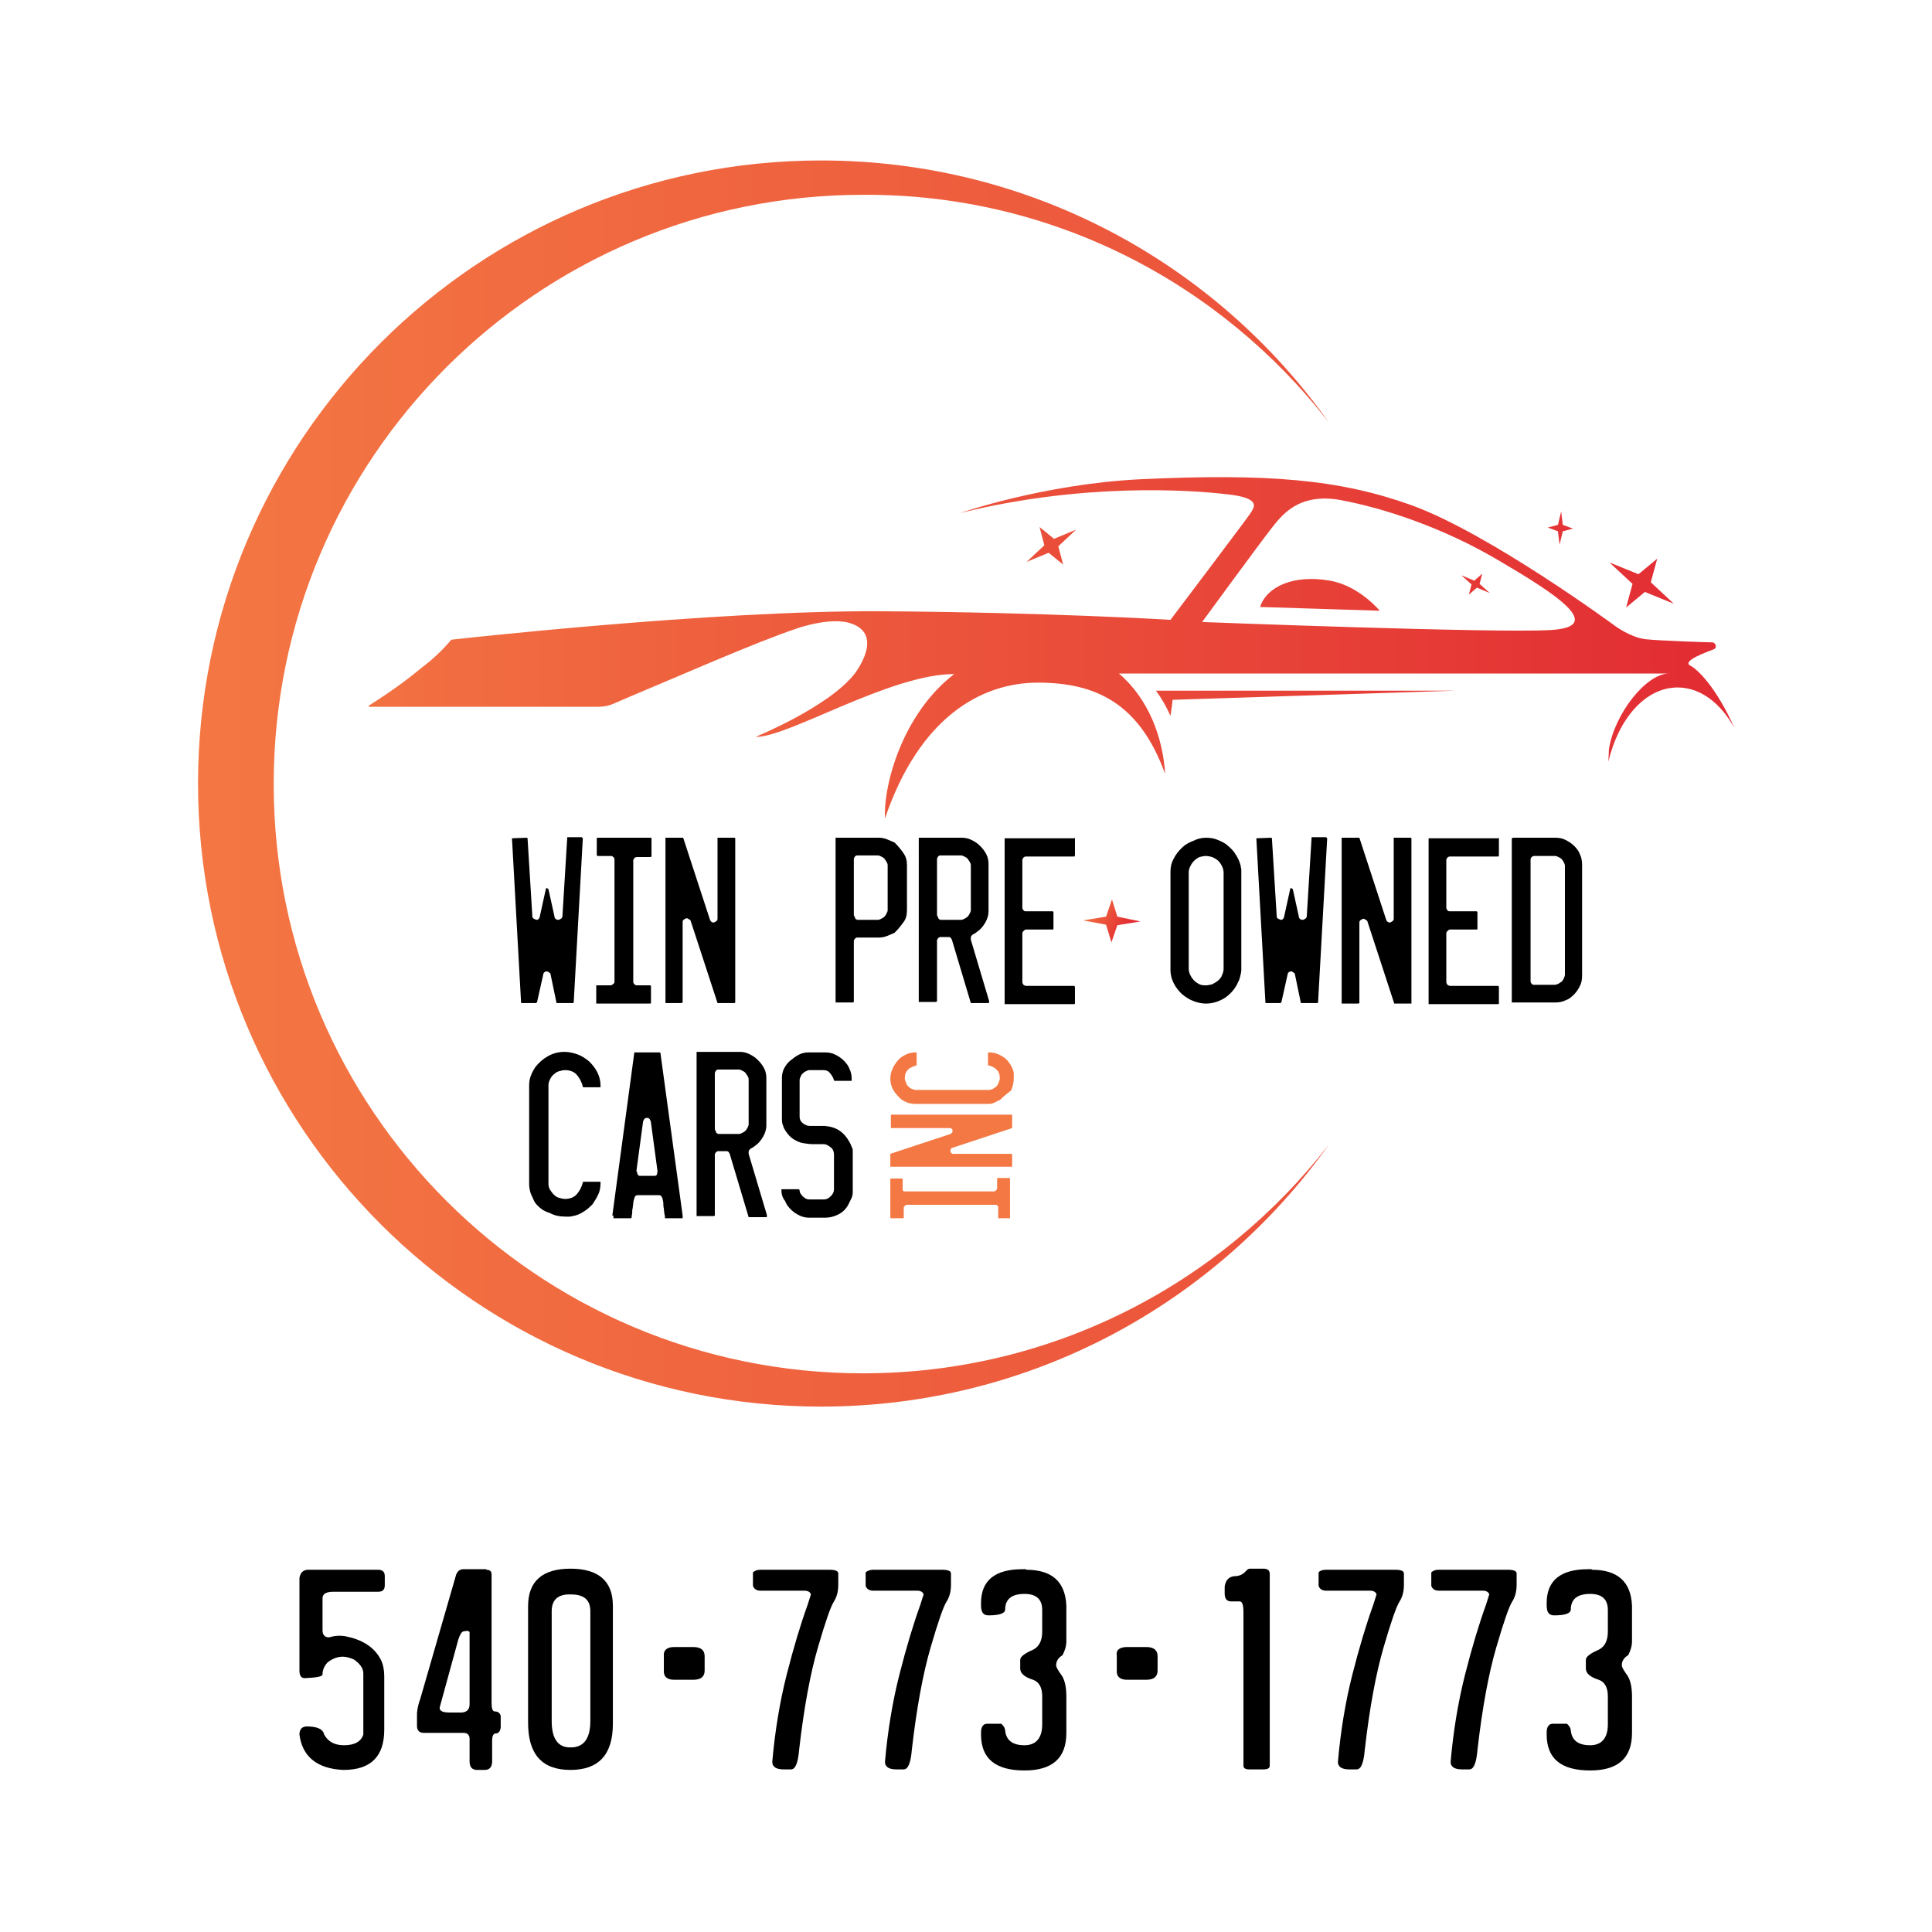 <?xml version="1.0" encoding="utf-8"?>
<!-- Generator: Adobe Illustrator 26.3.1, SVG Export Plug-In . SVG Version: 6.00 Build 0)  -->
<svg version="1.1" id="Layer_3" xmlns="http://www.w3.org/2000/svg" xmlns:xlink="http://www.w3.org/1999/xlink" x="0px" y="0px"
	 viewBox="0 0 360 360" style="enable-background:new 0 0 360 360;" xml:space="preserve">
<style type="text/css">
	.st0{fill:none;stroke:#000000;stroke-miterlimit:10;}
	.st1{fill-rule:evenodd;clip-rule:evenodd;}
	.st2{fill-rule:evenodd;clip-rule:evenodd;fill:#FFFFFF;}
	.st3{fill:#FFFFFF;}
	.st4{fill-rule:evenodd;clip-rule:evenodd;fill:url(#SVGID_1_);}
	.st5{fill:url(#SVGID_00000112610039797380006580000013056592304180540297_);}
	.st6{fill-rule:evenodd;clip-rule:evenodd;fill:url(#SVGID_00000020375148393454843100000007637392522913164972_);}
	.st7{fill:url(#SVGID_00000062176592796966259830000002359925391058170034_);}
	.st8{fill:#F47843;}
	.st9{fill-rule:evenodd;clip-rule:evenodd;fill:url(#SVGID_00000016768944997978407340000004694982787617017984_);}
	.st10{fill:url(#SVGID_00000074406118304161055270000001632961348104146879_);}
	.st11{fill-rule:evenodd;clip-rule:evenodd;fill:url(#SVGID_00000084504241928838867800000017493466847804589195_);}
	.st12{fill:url(#SVGID_00000111153120719074891030000005370112126502702477_);}
	.st13{fill-rule:evenodd;clip-rule:evenodd;fill:url(#SVGID_00000108996372420182421280000018045534464158634388_);}
	.st14{fill:url(#SVGID_00000165194736234774080190000002782975485672428416_);}
	.st15{fill-rule:evenodd;clip-rule:evenodd;fill:url(#SVGID_00000080202378678518056670000004798968202254519950_);}
	.st16{fill:url(#SVGID_00000041981123705494480550000007192976555674194856_);}
</style>
<linearGradient id="SVGID_1_" gradientUnits="userSpaceOnUse" x1="996.407" y1="-3728.212" x2="1005.851" y2="-3728.212" gradientTransform="matrix(0.88 0.474 -0.474 0.88 -2442.729 2978.518)">
	<stop  offset="0" style="stop-color:#F47843"/>
	<stop  offset="1" style="stop-color:#E22C33"/>
</linearGradient>
<polygon class="st4" points="212.5,171.7 208.2,172.4 207.1,175.6 206.1,172.3 201.8,171.5 206.1,170.8 207.2,167.6 208.2,170.8 "/>
<g>
	
		<linearGradient id="SVGID_00000109011110471355157770000005518728332625105812_" gradientUnits="userSpaceOnUse" x1="44.441" y1="120.607" x2="320.207" y2="120.607">
		<stop  offset="0" style="stop-color:#F47843"/>
		<stop  offset="1" style="stop-color:#E22C33"/>
	</linearGradient>
	<path style="fill:url(#SVGID_00000109011110471355157770000005518728332625105812_);" d="M247.8,108.2c5.4,0.9,9.3,5.6,9.3,5.6
		l-22.3-0.7C236,109.3,241.1,107,247.8,108.2z M323.2,135.7c-2.5-4.6-6.3-7.6-10.6-7.6c-6,0-11,5.8-12.9,13.8l0.1-2.3
		c1-6.5,6.9-14.1,11.2-14.1h-10.3l0,0h-92.2c5.5,4.7,8.2,11.9,8.6,18.7c-4.8-13.3-13.1-17-23.7-17c-10.6,0-22.1,6.5-28.5,25.3
		c-0.3-6.5,3.4-19.6,12.9-26.9c-12,0-31.1,11.9-37,11.7c0,0,13.5-5.5,18.4-11.7c0,0,6.1-7.7-1.2-9.6c-2.1-0.5-5-0.2-8.2,0.7
		c0,0,0,0,0,0c-0.1,0-0.3,0.1-0.4,0.1c-0.3,0.1-0.6,0.2-0.9,0.3c-7.8,2.6-23.4,9.5-31.1,12.7c-0.9,0.4-1.9,0.8-3,1.3
		c-0.9,0.4-1.9,0.6-2.9,0.6H68.8c-0.1,0-0.1-0.1-0.1-0.2c4.6-2.9,7.6-5.2,9.9-7.1c2-1.5,3.9-3.3,5.5-5.2c0,0,48.7-5.5,80.1-5.3
		c31.4,0.2,53.9,1.6,53.9,1.6s14.6-19.3,15-20c0.4-0.8,2.3-2.7-4.5-3.4c-6.7-0.8-26.7-2.2-49.7,3.5c0,0,15.5-5.4,33.6-6.3
		c23.7-1.1,37,0,50.4,4.8c14.5,5.2,38,22.5,38,22.5s2.8,2.1,5.6,2.5c2.7,0.3,12.1,0.6,12.6,0.6c0.5,0,1,1,0.2,1.3
		c-1,0.4-5.9,2.1-4.4,3C316.2,124.6,319.8,128,323.2,135.7z M279.2,104.4c-10.3-6.1-21.3-9.7-29.3-11.2c-8.1-1.5-11.2,3-13.1,5.4
		S224,115.9,224,115.9s54.3,2.1,64.9,1.5C299.5,116.8,289.6,110.5,279.2,104.4z M215.4,128.7c1.1,1.5,2,3.1,2.7,4.7
		c0.1-0.8,0.3-1.9,0.4-3l52.6-1.7L215.4,128.7z"/>
	
		<linearGradient id="SVGID_00000116193418601178313780000013624857152603069064_" gradientUnits="userSpaceOnUse" x1="44.441" y1="104.204" x2="320.207" y2="104.204">
		<stop  offset="0" style="stop-color:#F47843"/>
		<stop  offset="1" style="stop-color:#E22C33"/>
	</linearGradient>
	<path style="fill-rule:evenodd;clip-rule:evenodd;fill:url(#SVGID_00000116193418601178313780000013624857152603069064_);" d="
		M311.9,112.5l-5.4-2.2l-3.5,2.9l1.2-4.4l-4.3-4l5.4,2.2l3.5-2.9l-1.2,4.4L311.9,112.5z M275.7,108.8l0.5-1.9l-1.5,1.3l-2.4-1
		l1.9,1.7l-0.5,1.9l1.5-1.3l2.4,1L275.7,108.8z M291.2,99l1.9-0.5l-1.9-0.7l-0.3-2.5l-0.6,2.5l-1.9,0.5l1.9,0.7l0.3,2.5L291.2,99z
		 M191.3,104.7l4.1-1.7l2.7,2.2l-0.9-3.4l3.3-3.1l-4.1,1.7l-2.7-2.2l0.9,3.4L191.3,104.7z"/>
</g>
<linearGradient id="SVGID_00000078015926453656845920000012355011828783887262_" gradientUnits="userSpaceOnUse" x1="31.522" y1="145.945" x2="454.09" y2="145.945">
	<stop  offset="0" style="stop-color:#F47843"/>
	<stop  offset="1" style="stop-color:#E22C33"/>
</linearGradient>
<path style="fill:url(#SVGID_00000078015926453656845920000012355011828783887262_);" d="M247.6,78.7c-21-29.6-55.6-48.8-94.6-48.8
	c-64.1,0-116.1,52-116.1,116.1c0,64.1,52,116.1,116.1,116.1c39.1,0,73.6-19.3,94.6-48.8c-20.1,25.9-51.5,42.6-86.8,42.6
	c-60.7,0-109.8-49.2-109.8-109.8c0-60.7,49.2-109.8,109.8-109.8C196.1,36.1,227.5,52.8,247.6,78.7z"/>
<g>
	<path d="M99.7,224.1c-0.3-0.5-0.5-1.1-0.8-1.7c-0.2-0.6-0.3-1.2-0.3-1.8v-18.4c0-0.6,0.1-1.2,0.3-1.7c0.2-0.6,0.5-1.1,0.8-1.6
		c0.7-0.9,1.5-1.6,2.4-2.1c0.9-0.5,1.9-0.8,3.1-0.8c0.8,0,1.7,0.2,2.5,0.5c0.8,0.3,1.5,0.8,2.1,1.3c0.6,0.6,1.1,1.2,1.5,2
		c0.4,0.8,0.6,1.6,0.6,2.5c0,0,0,0.1,0,0.2c0,0.1,0,0.1-0.1,0.1h-3.1l-0.1-0.1c-0.2-0.9-0.6-1.6-1.1-2.2c-0.5-0.6-1.3-0.9-2.2-0.9
		c-0.4,0-0.7,0.1-1.1,0.2c-0.4,0.1-0.7,0.3-1,0.6c-0.3,0.2-0.5,0.5-0.7,0.9c-0.2,0.4-0.3,0.7-0.3,1.1v18.4c0,0.4,0.1,0.8,0.3,1.1
		c0.2,0.3,0.4,0.6,0.7,0.9c0.3,0.3,0.6,0.5,1,0.6c0.4,0.1,0.7,0.2,1.1,0.2c0.9,0,1.7-0.3,2.2-0.9c0.5-0.6,0.9-1.3,1.1-2.2l0.1-0.1
		h3.1c0.1,0,0.1,0,0.1,0.1c0,0.1,0,0.1,0,0.1c0,0.7-0.1,1.5-0.4,2.1c-0.3,0.7-0.7,1.3-1.1,1.9c-0.5,0.5-1,1-1.7,1.4
		c-0.6,0.4-1.3,0.7-2,0.8c-0.1,0-0.4,0.1-0.6,0.1c-0.3,0-0.5,0-0.6,0c-1.2,0-2.2-0.2-3.1-0.7C101.3,225.7,100.4,225,99.7,224.1z"/>
	<path d="M114.1,226.5l4.1-30.4h4.7c0.1,0,0.1,0.1,0.2,0.2c0,0.1,0,0.2,0,0.2l4.1,30v0.2c0,0,0,0.1,0,0.2c0,0.1,0,0.1-0.1,0.1h-3.2
		l0,0c0,0,0,0,0,0c0,0,0-0.1,0-0.1c0-0.1,0-0.1,0-0.2c0-0.1,0-0.2-0.1-0.5c0-0.3-0.1-0.6-0.1-1c-0.1-0.4-0.1-0.7-0.1-1
		c0-0.3-0.1-0.5-0.1-0.6c0-0.2-0.1-0.4-0.2-0.6c-0.1-0.2-0.3-0.3-0.5-0.3h-4c-0.2,0-0.4,0.1-0.5,0.3c-0.1,0.2-0.1,0.4-0.2,0.6
		c0,0.1-0.1,0.3-0.1,0.6c0,0.3-0.1,0.6-0.1,0.9c-0.1,0.3-0.1,0.6-0.1,0.9c0,0.3-0.1,0.5-0.1,0.6c0,0,0,0.1,0,0.2
		c0,0.1-0.1,0.2-0.1,0.2h-3.2c0,0-0.1,0-0.1-0.1v-0.2V226.5z M118.7,218.3c0,0.2,0,0.3,0.1,0.5c0.1,0.2,0.2,0.3,0.4,0.3h2.8
		c0.2,0,0.4-0.1,0.4-0.3c0.1-0.2,0.1-0.4,0.1-0.5v-0.2l-1.2-8.9c0-0.2-0.1-0.4-0.2-0.6c-0.1-0.2-0.3-0.3-0.6-0.3
		c-0.2,0-0.4,0.1-0.5,0.3c-0.1,0.2-0.2,0.4-0.2,0.6l-1.2,8.9V218.3z"/>
	<path d="M129.7,196h8.1c0.6,0,1.2,0.1,1.8,0.4c0.6,0.3,1.1,0.6,1.6,1.1c0.5,0.5,0.9,1,1.2,1.6c0.3,0.6,0.4,1.2,0.4,1.8v8.8
		c0,0.7-0.2,1.4-0.6,2.1c-0.4,0.7-0.9,1.3-1.5,1.7c-0.1,0.1-0.3,0.2-0.4,0.3c-0.2,0.1-0.3,0.2-0.4,0.2c-0.1,0.1-0.2,0.2-0.3,0.3
		c-0.1,0.1-0.1,0.3-0.1,0.5v0.2l3.4,11.4v0.1c0,0,0,0.1,0,0.2c0,0.1-0.1,0.1-0.1,0.1h-3.3l-3.5-11.7c0-0.1-0.1-0.2-0.2-0.4
		c-0.1-0.1-0.2-0.2-0.4-0.2h-1.6c-0.1,0-0.3,0.1-0.4,0.2c-0.1,0.2-0.2,0.3-0.2,0.4v11.4l-0.2,0.1h-3.2V196z M133.6,211.2
		C133.6,211.2,133.6,211.2,133.6,211.2c0.1,0,0.1,0,0.2,0.1h3.9c0.2,0,0.4-0.1,0.6-0.2c0.2-0.1,0.4-0.2,0.6-0.4
		c0.2-0.2,0.3-0.4,0.4-0.6c0.1-0.2,0.2-0.4,0.2-0.6v-8.4c0-0.2-0.1-0.4-0.2-0.6c-0.1-0.2-0.3-0.4-0.4-0.6c-0.2-0.2-0.4-0.3-0.6-0.4
		c-0.2-0.1-0.4-0.2-0.6-0.2h-3.9c-0.2,0-0.3,0.1-0.4,0.2c-0.1,0.2-0.2,0.3-0.2,0.5v10.4c0,0.1,0.1,0.3,0.2,0.4
		C133.4,211.1,133.5,211.1,133.6,211.2z"/>
	<path d="M145.6,221.7c0-0.1,0-0.1,0.1-0.1h3.1c0.1,0,0.2,0.1,0.2,0.3c0,0.2,0.1,0.3,0.1,0.4c0.2,0.3,0.4,0.6,0.7,0.8
		c0.3,0.3,0.7,0.4,1,0.4h2.7c0.5,0,0.9-0.2,1.3-0.6c0.4-0.4,0.6-0.8,0.6-1.3v-6.5c0-0.5-0.2-1-0.6-1.3c-0.4-0.3-0.8-0.6-1.3-0.6
		c-0.7,0-1.3,0-2,0c-0.6,0-1.3-0.1-1.9-0.2c-0.6-0.1-1.2-0.4-1.7-0.7c-0.5-0.3-1-0.8-1.4-1.4c-0.3-0.4-0.5-0.8-0.6-1.2
		c-0.2-0.4-0.2-0.9-0.2-1.3v-7.5c0-0.6,0.1-1.2,0.4-1.8c0.3-0.6,0.7-1.1,1.2-1.5c0.5-0.4,1-0.8,1.6-1.1c0.6-0.3,1.2-0.4,1.8-0.4h3
		c0.7,0,1.3,0.1,1.9,0.4c0.6,0.3,1.1,0.6,1.6,1.1c0.5,0.5,0.9,1,1.1,1.6c0.3,0.6,0.4,1.2,0.4,1.9c0,0,0,0.1,0,0.2
		c0,0.1,0,0.1-0.1,0.1h-3.1l-0.1-0.1c-0.1-0.5-0.4-0.9-0.7-1.3c-0.3-0.4-0.7-0.6-1.3-0.6h-2.6c-0.2,0-0.4,0.1-0.6,0.2
		c-0.2,0.1-0.4,0.2-0.6,0.4c-0.2,0.2-0.3,0.3-0.4,0.6c-0.1,0.2-0.2,0.4-0.2,0.6v6.9c0,0.5,0.2,0.9,0.6,1.2c0.4,0.3,0.8,0.5,1.3,0.5
		c0.1,0,0.3,0,0.6,0c0.3,0,0.5,0,0.8,0c0.3,0,0.6,0,0.8,0c0.3,0,0.5,0,0.6,0c1.1,0.1,2.1,0.4,2.9,1c0.8,0.6,1.4,1.4,1.9,2.4
		c0.1,0.3,0.2,0.5,0.3,0.7c0.1,0.2,0.1,0.4,0.1,0.7v7.5c0,0.5-0.1,0.9-0.3,1.3c-0.2,0.4-0.4,0.8-0.6,1.2c-0.4,0.7-1,1.3-1.8,1.7
		c-0.8,0.4-1.6,0.6-2.4,0.6h-2.9c-0.7,0-1.3-0.1-1.9-0.4c-0.6-0.3-1.1-0.6-1.6-1.1c-0.5-0.5-0.9-1-1.1-1.6
		C145.8,223.2,145.6,222.5,145.6,221.7L145.6,221.7z"/>
</g>
<g>
	<path d="M95.4,156.2L95.4,156.2l2.8-0.1l0.1,0.1l0.9,14.6c0,0.2,0.1,0.3,0.3,0.4c0.2,0.1,0.4,0.2,0.5,0.2c0.2,0,0.3-0.1,0.4-0.2
		c0.1-0.2,0.2-0.3,0.2-0.5l1.1-5c0-0.2,0.1-0.2,0.2-0.2c0.1,0,0.2,0.1,0.3,0.2l1.1,5c0,0.2,0.1,0.4,0.2,0.5c0.1,0.1,0.3,0.2,0.5,0.2
		c0.2,0,0.3-0.1,0.5-0.2c0.2-0.1,0.3-0.3,0.3-0.5l0.9-14.7h2.7l0.2,0.2l-1.7,30.6l-0.1,0.1c0,0,0,0-0.1,0c0,0,0,0-0.1,0h-2.9
		l-1.1-5.3c0-0.2-0.1-0.3-0.3-0.4c-0.1-0.1-0.3-0.2-0.4-0.2c-0.2,0-0.4,0.1-0.5,0.2c-0.1,0.1-0.2,0.3-0.2,0.5l-1.1,4.9
		c0,0,0,0.1-0.1,0.2c0,0.1-0.1,0.1-0.1,0.1h-2.8L95.4,156.2z"/>
	<path d="M111.1,183.6h2.7c0.1,0,0.3-0.1,0.4-0.2c0.2-0.1,0.3-0.3,0.3-0.4v-22.9c0-0.1-0.1-0.3-0.2-0.4c-0.1-0.1-0.3-0.2-0.4-0.2
		h-2.6l-0.1-0.2v-3.1l0.1-0.1h10l0.1,0.1c0,0,0,0,0,0.1c0,0,0,0,0,0.1v3.1l-0.1,0.2h-2.7c-0.1,0-0.3,0.1-0.4,0.2
		c-0.1,0.1-0.2,0.3-0.2,0.4V183c0,0.1,0.1,0.3,0.2,0.4c0.1,0.1,0.3,0.2,0.4,0.2h2.6l0.1,0.2v3.1l-0.1,0.1h-10.1V183.6z"/>
	<path d="M124,156.1h3.3l5,15.3c0.1,0.3,0.4,0.5,0.6,0.5c0.2,0,0.3-0.1,0.5-0.2c0.2-0.1,0.3-0.3,0.3-0.5v-15.1h3.2l0.1,0.1v30.6
		l-0.1,0.1h-3.2l-5-15.3c0-0.1-0.1-0.2-0.3-0.3c-0.2-0.1-0.3-0.2-0.4-0.2c-0.2,0-0.3,0.1-0.5,0.2c-0.2,0.1-0.3,0.3-0.3,0.5v15
		l-0.2,0.1H124V156.1z"/>
	<path d="M155.7,156.1h8.1c0.5,0,1,0.1,1.5,0.3c0.5,0.2,0.9,0.4,1.4,0.6c0.6,0.6,1.1,1.2,1.6,1.9c0.5,0.7,0.7,1.4,0.7,2.3v8.4
		c0,0.9-0.2,1.7-0.7,2.3c-0.5,0.7-1,1.3-1.6,1.9c-0.4,0.2-0.9,0.4-1.4,0.6c-0.5,0.2-1,0.3-1.5,0.3h-4.1c-0.1,0-0.3,0.1-0.4,0.2
		c-0.1,0.2-0.2,0.3-0.2,0.4v11.4l-0.2,0.1h-3.2V156.1z M159.5,171.3C159.5,171.3,159.5,171.3,159.5,171.3c0.1,0,0.1,0,0.2,0.1h3.9
		c0.2,0,0.4-0.1,0.6-0.2c0.2-0.1,0.4-0.2,0.6-0.4c0.2-0.2,0.3-0.4,0.4-0.6c0.1-0.2,0.2-0.4,0.2-0.6v-8.4c0-0.2-0.1-0.4-0.2-0.6
		c-0.1-0.2-0.3-0.4-0.4-0.6c-0.2-0.2-0.4-0.3-0.6-0.4c-0.2-0.1-0.4-0.2-0.6-0.2h-3.9c-0.2,0-0.3,0.1-0.4,0.2
		c-0.1,0.2-0.2,0.3-0.2,0.5v10.4c0,0.1,0.1,0.3,0.2,0.4C159.3,171.1,159.4,171.2,159.5,171.3z"/>
	<path d="M171.1,156.1h8.1c0.6,0,1.2,0.1,1.8,0.4c0.6,0.3,1.1,0.6,1.6,1.1c0.5,0.5,0.9,1,1.2,1.6c0.3,0.6,0.4,1.2,0.4,1.8v8.8
		c0,0.7-0.2,1.4-0.6,2.1c-0.4,0.7-0.9,1.3-1.5,1.7c-0.1,0.1-0.3,0.2-0.4,0.3c-0.2,0.1-0.3,0.2-0.4,0.2c-0.1,0.1-0.2,0.2-0.3,0.3
		c-0.1,0.1-0.1,0.3-0.1,0.5v0.2l3.4,11.4v0.1c0,0,0,0.1,0,0.2c0,0.1-0.1,0.1-0.1,0.1h-3.3l-3.5-11.7c0-0.1-0.1-0.2-0.2-0.4
		c-0.1-0.1-0.2-0.2-0.4-0.2h-1.6c-0.1,0-0.3,0.1-0.4,0.2c-0.1,0.2-0.2,0.3-0.2,0.4v11.4l-0.2,0.1h-3.2V156.1z M175,171.3
		C175,171.3,175,171.3,175,171.3c0.1,0,0.1,0,0.2,0.1h3.9c0.2,0,0.4-0.1,0.6-0.2c0.2-0.1,0.4-0.2,0.6-0.4c0.2-0.2,0.3-0.4,0.4-0.6
		c0.1-0.2,0.2-0.4,0.2-0.6v-8.4c0-0.2-0.1-0.4-0.2-0.6c-0.1-0.2-0.3-0.4-0.4-0.6c-0.2-0.2-0.4-0.3-0.6-0.4c-0.2-0.1-0.4-0.2-0.6-0.2
		h-3.9c-0.2,0-0.3,0.1-0.4,0.2c-0.1,0.2-0.2,0.3-0.2,0.5v10.4c0,0.1,0.1,0.3,0.2,0.4C174.8,171.1,174.9,171.2,175,171.3z"/>
	<path d="M200.2,156.1C200.2,156.1,200.2,156.1,200.2,156.1L200.2,156.1C200.2,156.2,200.2,156.2,200.2,156.1
		c0.1,0.1,0.1,0.1,0.1,0.1c0,0,0,0,0,0.1v3.1l-0.1,0.2h-9.1c-0.1,0-0.3,0.1-0.4,0.2c-0.1,0.2-0.2,0.3-0.2,0.4v9
		c0,0.1,0.1,0.3,0.2,0.4c0.1,0.2,0.3,0.2,0.4,0.2h5.1l0.1,0.2v3.1l-0.1,0.1h-5c-0.2,0-0.3,0.1-0.5,0.3c-0.2,0.2-0.2,0.3-0.2,0.5v9
		c0,0.2,0.1,0.3,0.2,0.5c0.2,0.1,0.3,0.2,0.5,0.2h9l0.1,0.2v3.1l-0.1,0.1h-13v-30.9H200.2z"/>
	<path d="M224.7,156.1c0.8,0,1.5,0.1,2.2,0.4c0.7,0.3,1.4,0.6,1.9,1.1c0.6,0.5,1.1,1,1.5,1.7c0.4,0.6,0.7,1.3,0.9,2.1
		c0,0.1,0,0.3,0.1,0.5c0,0.3,0,0.5,0,0.5v18.3c0,0.4-0.1,0.8-0.2,1.2c-0.1,0.4-0.2,0.8-0.4,1.1c-0.5,1.2-1.4,2.2-2.4,2.9
		c-1.1,0.7-2.3,1.1-3.6,1.1c-0.8,0-1.7-0.2-2.4-0.5c-0.8-0.3-1.5-0.8-2.1-1.3c-0.6-0.6-1.1-1.2-1.5-2c-0.4-0.8-0.6-1.6-0.6-2.4
		v-18.4c0-0.9,0.2-1.7,0.6-2.4c0.4-0.8,0.9-1.4,1.5-2c0.6-0.6,1.3-1,2.1-1.3C223.1,156.3,223.9,156.1,224.7,156.1z M224.7,159.5
		c-0.4,0-0.8,0.1-1.2,0.2c-0.4,0.2-0.7,0.4-1,0.7c-0.3,0.3-0.5,0.6-0.7,1c-0.2,0.4-0.3,0.8-0.3,1.1v18c0,0.4,0.1,0.8,0.3,1.2
		c0.2,0.4,0.4,0.7,0.7,1c0.3,0.3,0.6,0.5,1,0.7c0.4,0.2,0.8,0.2,1.2,0.2c0.4,0,0.8-0.1,1.2-0.2c0.4-0.2,0.7-0.4,1.1-0.7
		c0.3-0.3,0.6-0.6,0.7-1c0.2-0.4,0.3-0.8,0.3-1.2v-17.9c0-0.4-0.1-0.8-0.3-1.2c-0.2-0.4-0.4-0.7-0.7-1c-0.3-0.3-0.7-0.5-1.1-0.7
		C225.5,159.6,225.1,159.5,224.7,159.5z"/>
	<path d="M234.1,156.2L234.1,156.2l2.8-0.1l0.1,0.1l0.9,14.6c0,0.2,0.1,0.3,0.3,0.4c0.2,0.1,0.4,0.2,0.5,0.2c0.2,0,0.3-0.1,0.4-0.2
		c0.1-0.2,0.2-0.3,0.2-0.5l1.1-5c0-0.2,0.1-0.2,0.2-0.2c0.1,0,0.2,0.1,0.3,0.2l1.1,5c0,0.2,0.1,0.4,0.2,0.5c0.1,0.1,0.3,0.2,0.5,0.2
		c0.2,0,0.3-0.1,0.5-0.2c0.2-0.1,0.3-0.3,0.3-0.5l0.9-14.7h2.7l0.2,0.2l-1.7,30.6l-0.1,0.1c0,0,0,0-0.1,0c0,0,0,0-0.1,0h-2.9
		l-1.1-5.3c0-0.2-0.1-0.3-0.3-0.4c-0.1-0.1-0.3-0.2-0.4-0.2c-0.2,0-0.4,0.1-0.5,0.2c-0.1,0.1-0.2,0.3-0.2,0.5l-1.1,4.9
		c0,0,0,0.1-0.1,0.2c0,0.1-0.1,0.1-0.1,0.1h-2.8L234.1,156.2z"/>
	<path d="M250,156.1h3.3l5,15.3c0.1,0.3,0.4,0.5,0.6,0.5c0.2,0,0.3-0.1,0.5-0.2c0.2-0.1,0.3-0.3,0.3-0.5v-15.1h3.2l0.1,0.1v30.6
		L263,187h-3.2l-5-15.3c0-0.1-0.1-0.2-0.3-0.3c-0.2-0.1-0.3-0.2-0.4-0.2c-0.2,0-0.3,0.1-0.5,0.2c-0.2,0.1-0.3,0.3-0.3,0.5v15
		l-0.2,0.1H250V156.1z"/>
	<path d="M279.2,156.1C279.2,156.1,279.2,156.1,279.2,156.1L279.2,156.1C279.3,156.2,279.3,156.2,279.2,156.1
		c0.1,0.1,0.1,0.1,0.1,0.1c0,0,0,0,0,0.1v3.1l-0.1,0.2h-9.1c-0.1,0-0.3,0.1-0.4,0.2c-0.1,0.2-0.2,0.3-0.2,0.4v9
		c0,0.1,0.1,0.3,0.2,0.4c0.1,0.2,0.3,0.2,0.4,0.2h5.1l0.1,0.2v3.1l-0.1,0.1h-5c-0.2,0-0.3,0.1-0.5,0.3c-0.2,0.2-0.2,0.3-0.2,0.5v9
		c0,0.2,0.1,0.3,0.2,0.5c0.2,0.1,0.3,0.2,0.5,0.2h9l0.1,0.2v3.1l-0.1,0.1h-13v-30.9H279.2z"/>
	<path d="M281.8,156.2l0.1-0.1h7.9c0.7,0,1.3,0.1,1.9,0.4c0.6,0.3,1.2,0.7,1.6,1.1c0.5,0.5,0.9,1,1.1,1.6c0.3,0.6,0.4,1.3,0.4,1.9
		v20.7c0,0.7-0.1,1.3-0.4,1.9c-0.3,0.6-0.6,1.1-1.1,1.6c-0.5,0.5-1,0.9-1.6,1.1c-0.6,0.3-1.3,0.4-1.9,0.4h-8.1V156.2z M285.7,183.5
		c0,0,0.1,0,0.1,0c0,0,0,0,0.1,0h3.8c0.2,0,0.5-0.1,0.7-0.2c0.2-0.1,0.4-0.3,0.6-0.4c0.2-0.2,0.3-0.4,0.4-0.6
		c0.1-0.2,0.2-0.5,0.2-0.7v-20.3c0-0.2-0.1-0.4-0.2-0.6c-0.1-0.2-0.2-0.4-0.4-0.6c-0.2-0.2-0.4-0.3-0.6-0.4
		c-0.2-0.1-0.4-0.2-0.6-0.2h-4c-0.1,0-0.3,0.1-0.4,0.2c-0.1,0.1-0.2,0.3-0.2,0.4v22.8c0,0.1,0.1,0.3,0.2,0.4
		C285.5,183.4,285.6,183.5,285.7,183.5z"/>
</g>
<g>
	<path class="st8" d="M186,226.9v-1.9c0-0.1,0-0.2-0.1-0.3c-0.1-0.1-0.2-0.2-0.3-0.2h-16.7c-0.1,0-0.2,0.1-0.3,0.2
		c-0.1,0.1-0.2,0.2-0.2,0.3v1.9l-0.1,0.1H166l-0.1-0.1v-7.3l0,0c0,0,0,0,0,0c0,0,0,0,0,0h2.2l0.1,0.1v1.9c0,0.1,0,0.2,0.1,0.3
		c0.1,0.1,0.2,0.1,0.3,0.1h16.7c0.1,0,0.2-0.1,0.3-0.2c0.1-0.1,0.2-0.2,0.2-0.3v-1.9l0.1-0.1h2.2l0.1,0.1v7.4H186z"/>
	<path class="st8" d="M165.9,217.4V215l11.2-3.7c0.2-0.1,0.4-0.3,0.4-0.5c0-0.1,0-0.3-0.1-0.4c-0.1-0.1-0.2-0.2-0.4-0.2h-11v-2.4
		l0.1-0.1h22.4l0.1,0.1v2.4l-11.2,3.7c-0.1,0-0.2,0.1-0.2,0.2c-0.1,0.1-0.1,0.2-0.1,0.3c0,0.1,0,0.2,0.1,0.4
		c0.1,0.1,0.2,0.2,0.4,0.2h10.9l0.1,0.1v2.3H165.9z"/>
	<path class="st8" d="M186.4,204.9c-0.4,0.2-0.8,0.4-1.2,0.6c-0.4,0.2-0.9,0.2-1.3,0.2h-13.4c-0.4,0-0.9-0.1-1.3-0.2
		c-0.4-0.2-0.8-0.3-1.2-0.6c-0.6-0.5-1.1-1.1-1.5-1.7c-0.4-0.7-0.6-1.4-0.6-2.2c0-0.6,0.1-1.2,0.4-1.8c0.2-0.6,0.6-1.1,1-1.6
		c0.4-0.5,0.9-0.8,1.5-1.1c0.6-0.3,1.2-0.4,1.8-0.4c0,0,0.1,0,0.1,0c0,0,0.1,0,0.1,0.1v2.3l0,0c-0.6,0.2-1.2,0.4-1.6,0.8
		c-0.4,0.4-0.6,0.9-0.6,1.6c0,0.3,0.1,0.5,0.2,0.8c0.1,0.3,0.2,0.5,0.4,0.7c0.2,0.2,0.4,0.4,0.7,0.5c0.3,0.1,0.5,0.2,0.8,0.2h13.5
		c0.3,0,0.6-0.1,0.8-0.2c0.2-0.1,0.5-0.3,0.7-0.5c0.2-0.2,0.3-0.5,0.4-0.7c0.1-0.3,0.2-0.5,0.2-0.8c0-0.7-0.2-1.2-0.6-1.6
		c-0.4-0.4-1-0.7-1.6-0.8l0,0v-2.3c0,0,0-0.1,0.1-0.1c0,0,0.1,0,0.1,0c0.5,0,1.1,0.1,1.6,0.3c0.5,0.2,1,0.5,1.4,0.8
		c0.4,0.3,0.7,0.8,1,1.2c0.3,0.5,0.5,1,0.6,1.5c0,0.1,0,0.3,0,0.5c0,0.2,0,0.4,0,0.5c0,0.9-0.2,1.6-0.5,2.3
		C187.6,203.8,187,204.3,186.4,204.9z"/>
</g>
<g>
	<path d="M57.5,292.5h12.9c0.9,0,1.3,0.4,1.3,1.2v1.7c0,0.8-0.4,1.2-1.2,1.2h-8.4c-1.3,0-2,0.4-2,1.2v6c0,0.8,0.4,1.3,1.2,1.3
		c1-0.3,2-0.4,3.1-0.2c3,0.6,5.1,1.9,6.3,3.9c0.6,0.9,0.9,2.1,0.9,3.7v9.8c0,5-2.5,7.5-7.6,7.5c-4.9-0.2-7.7-2.5-8.2-6.6
		c0-1,0.5-1.5,1.4-1.5c1.9,0,3,0.5,3.2,1.5c0.7,1.3,1.9,2,3.7,2c2,0,3.2-0.7,3.6-2v-11.4c0-0.9-0.6-1.8-1.8-2.6
		c-0.7-0.3-1.4-0.5-2-0.5c-1.1,0-2,0.4-2.9,1.1c-0.6,0.7-0.9,1.4-0.9,2.2c0,0.4-1.1,0.6-3.3,0.7c-0.7,0-1-0.5-1-1.4V294
		C56,293,56.5,292.5,57.5,292.5z"/>
	<path d="M90.6,292.5c0.7,0,1,0.3,1,0.9v24c0,1,0.2,1.5,0.6,1.5c0.6,0,1,0.3,1.1,0.9v2.1c-0.1,0.7-0.4,1.1-0.9,1.1
		c-0.5,0-0.7,0.5-0.7,1.4v3.8c0,1.1-0.5,1.6-1.4,1.6h-1.4c-0.9,0-1.4-0.5-1.4-1.6V324c0-0.7-0.4-1.1-1.1-1.1H79
		c-0.9,0-1.3-0.5-1.3-1.3v-2.4c0.1-1,0.3-1.8,0.6-2.6l6.7-23.2c0.3-0.7,0.7-1,1.4-1H90.6z M86.3,304c-0.3,0.1-0.6,0.6-0.9,1.5
		L82,317.9c-0.3,0.8,0.3,1.2,1.7,1.2h1.8c1.3,0.1,2-0.4,2-1.5v-13.4C87.5,303.9,87.1,303.8,86.3,304z"/>
	<path d="M106.3,292.3c5.2,0,7.9,2.3,7.9,6.9v22c0,5.7-2.6,8.6-7.9,8.6c-5.3,0-7.9-2.9-7.9-8.8v-21.7
		C98.4,294.7,101,292.3,106.3,292.3z M102.8,300.2v20.5c0,3.3,1.2,5,3.6,4.9c2.4,0,3.6-1.7,3.6-4.9v-20.5c0-2.1-1.2-3.1-3.6-3.1
		C104,297,102.8,298.1,102.8,300.2z"/>
	<path d="M125.6,306.9h3.6c1.4,0,2.1,0.6,2.1,1.7v2.7c0,1.1-0.7,1.7-2.1,1.7h-3.6c-1.3,0-2-0.6-1.9-1.8l0-2.7
		C123.6,307.5,124.3,306.9,125.6,306.9z"/>
	<path d="M141.7,292.5h12.8c1.1,0,1.7,0.2,1.7,0.7l0,2.1c0,1.3-0.3,2.3-0.8,3.1c-0.6,0.9-1.6,3.8-3,8.6c-1.4,4.8-2.6,11.2-3.5,19.1
		c-0.2,2.4-0.7,3.6-1.5,3.6l-1.4,0c-1.4,0-2.1-0.5-2.1-1.4c0.5-5.7,1.4-11.2,2.7-16.3c1.3-5.1,2.6-9.4,3.9-13l0.6-1.9
		c-0.1-0.4-0.5-0.7-1.2-0.7h-8.2c-0.7,0-1.2-0.3-1.4-0.9v-2.5C140.6,292.7,141,292.5,141.7,292.5z"/>
	<path d="M162.7,292.5h12.8c1.1,0,1.7,0.2,1.7,0.7l0,2.1c0,1.3-0.3,2.3-0.8,3.1c-0.6,0.9-1.6,3.8-3,8.6c-1.4,4.8-2.6,11.2-3.5,19.1
		c-0.2,2.4-0.7,3.6-1.5,3.6l-1.4,0c-1.4,0-2.1-0.5-2.1-1.4c0.5-5.7,1.4-11.2,2.7-16.3c1.3-5.1,2.6-9.4,3.9-13l0.6-1.9
		c-0.1-0.4-0.5-0.7-1.2-0.7h-8.2c-0.7,0-1.2-0.3-1.4-0.9v-2.5C161.6,292.7,162.1,292.5,162.7,292.5z"/>
	<path d="M191.2,292.5c4.8,0,7.3,2.2,7.5,6.7v6.6c0,1-0.3,1.8-0.7,2.6c-0.8,0.5-1.2,1.1-1.2,1.9c0,0.4,0.4,1,1.1,2
		c0.5,0.8,0.8,2.1,0.8,3.8v6.8c0,4.7-2.6,7-7.8,7c-5.4,0-8.1-2.2-8.1-6.7v-0.4c0-1,0.4-1.6,1.1-1.6h2.7c0.5,0.5,0.7,0.9,0.7,1.3
		c0.2,1.8,1.4,2.7,3.6,2.7c2.2,0,3.3-1.4,3.3-3.9l0-5.2c0-1.7-0.6-2.7-1.7-3.1c-1.6-0.5-2.4-1.2-2.4-2.1v-1.6c0-0.6,0.8-1.2,2.4-1.9
		c1.2-0.6,1.7-1.8,1.7-3.4V300c0-2-1.1-3-3.3-3c-2.4,0-3.6,1-3.6,2.9c0,0.7-1,1.1-3.1,1.1c-1,0-1.4-0.6-1.4-1.9v-0.4
		c0-4.2,2.6-6.3,7.7-6.3H191.2z"/>
	<path d="M210,306.9h3.6c1.4,0,2.1,0.6,2.1,1.7v2.7c0,1.1-0.7,1.7-2.1,1.7h-3.6c-1.3,0-2-0.6-1.9-1.8l0-2.7
		C207.9,307.5,208.6,306.9,210,306.9z"/>
	<path d="M232.9,292.3h2.5c0.8,0,1.2,0.3,1.2,1l0,35.7v0c0,0.5-0.4,0.7-1.2,0.7h-2.6c-0.7,0-1.1-0.2-1.1-0.7v-28.5
		c0-1.4-0.2-2.1-0.7-2.1h-1.6c-0.8,0-1.2-0.5-1.2-1.5v-1.3c0.2-1.2,0.8-1.8,1.8-1.9c0.9,0,1.6-0.3,2.2-1
		C232.4,292.5,232.6,292.3,232.9,292.3z"/>
	<path d="M247.1,292.5h12.8c1.1,0,1.7,0.2,1.7,0.7l0,2.1c0,1.3-0.3,2.3-0.8,3.1c-0.6,0.9-1.6,3.8-3,8.6c-1.4,4.8-2.6,11.2-3.5,19.1
		c-0.2,2.4-0.7,3.6-1.5,3.6l-1.4,0c-1.4,0-2.1-0.5-2.1-1.4c0.5-5.7,1.4-11.2,2.7-16.3c1.3-5.1,2.6-9.4,3.9-13l0.6-1.9
		c-0.1-0.4-0.5-0.7-1.2-0.7h-8.2c-0.7,0-1.2-0.3-1.4-0.9v-2.5C245.9,292.7,246.4,292.5,247.1,292.5z"/>
	<path d="M268.1,292.5h12.8c1.1,0,1.7,0.2,1.7,0.7l0,2.1c0,1.3-0.3,2.3-0.8,3.1c-0.6,0.9-1.6,3.8-3,8.6c-1.4,4.8-2.6,11.2-3.5,19.1
		c-0.2,2.4-0.7,3.6-1.5,3.6l-1.4,0c-1.4,0-2.1-0.5-2.1-1.4c0.5-5.7,1.4-11.2,2.7-16.3c1.3-5.1,2.6-9.4,3.9-13l0.6-1.9
		c-0.1-0.4-0.5-0.7-1.2-0.7h-8.2c-0.7,0-1.2-0.3-1.4-0.9v-2.5C267,292.7,267.4,292.5,268.1,292.5z"/>
	<path d="M296.6,292.5c4.8,0,7.3,2.2,7.5,6.7v6.6c0,1-0.3,1.8-0.7,2.6c-0.8,0.5-1.2,1.1-1.2,1.9c0,0.4,0.4,1,1.1,2
		c0.5,0.8,0.8,2.1,0.8,3.8v6.8c0,4.7-2.6,7-7.8,7c-5.4,0-8.1-2.2-8.1-6.7v-0.4c0-1,0.4-1.6,1.1-1.6h2.7c0.5,0.5,0.7,0.9,0.7,1.3
		c0.2,1.8,1.4,2.7,3.6,2.7c2.2,0,3.3-1.4,3.3-3.9l0-5.2c0-1.7-0.6-2.7-1.7-3.1c-1.6-0.5-2.4-1.2-2.4-2.1v-1.6c0-0.6,0.8-1.2,2.4-1.9
		c1.2-0.6,1.7-1.8,1.7-3.4V300c0-2-1.1-3-3.3-3c-2.4,0-3.6,1-3.6,2.9c0,0.7-1,1.1-3.1,1.1c-1,0-1.4-0.6-1.4-1.9v-0.4
		c0-4.2,2.6-6.3,7.7-6.3H296.6z"/>
</g>
</svg>
